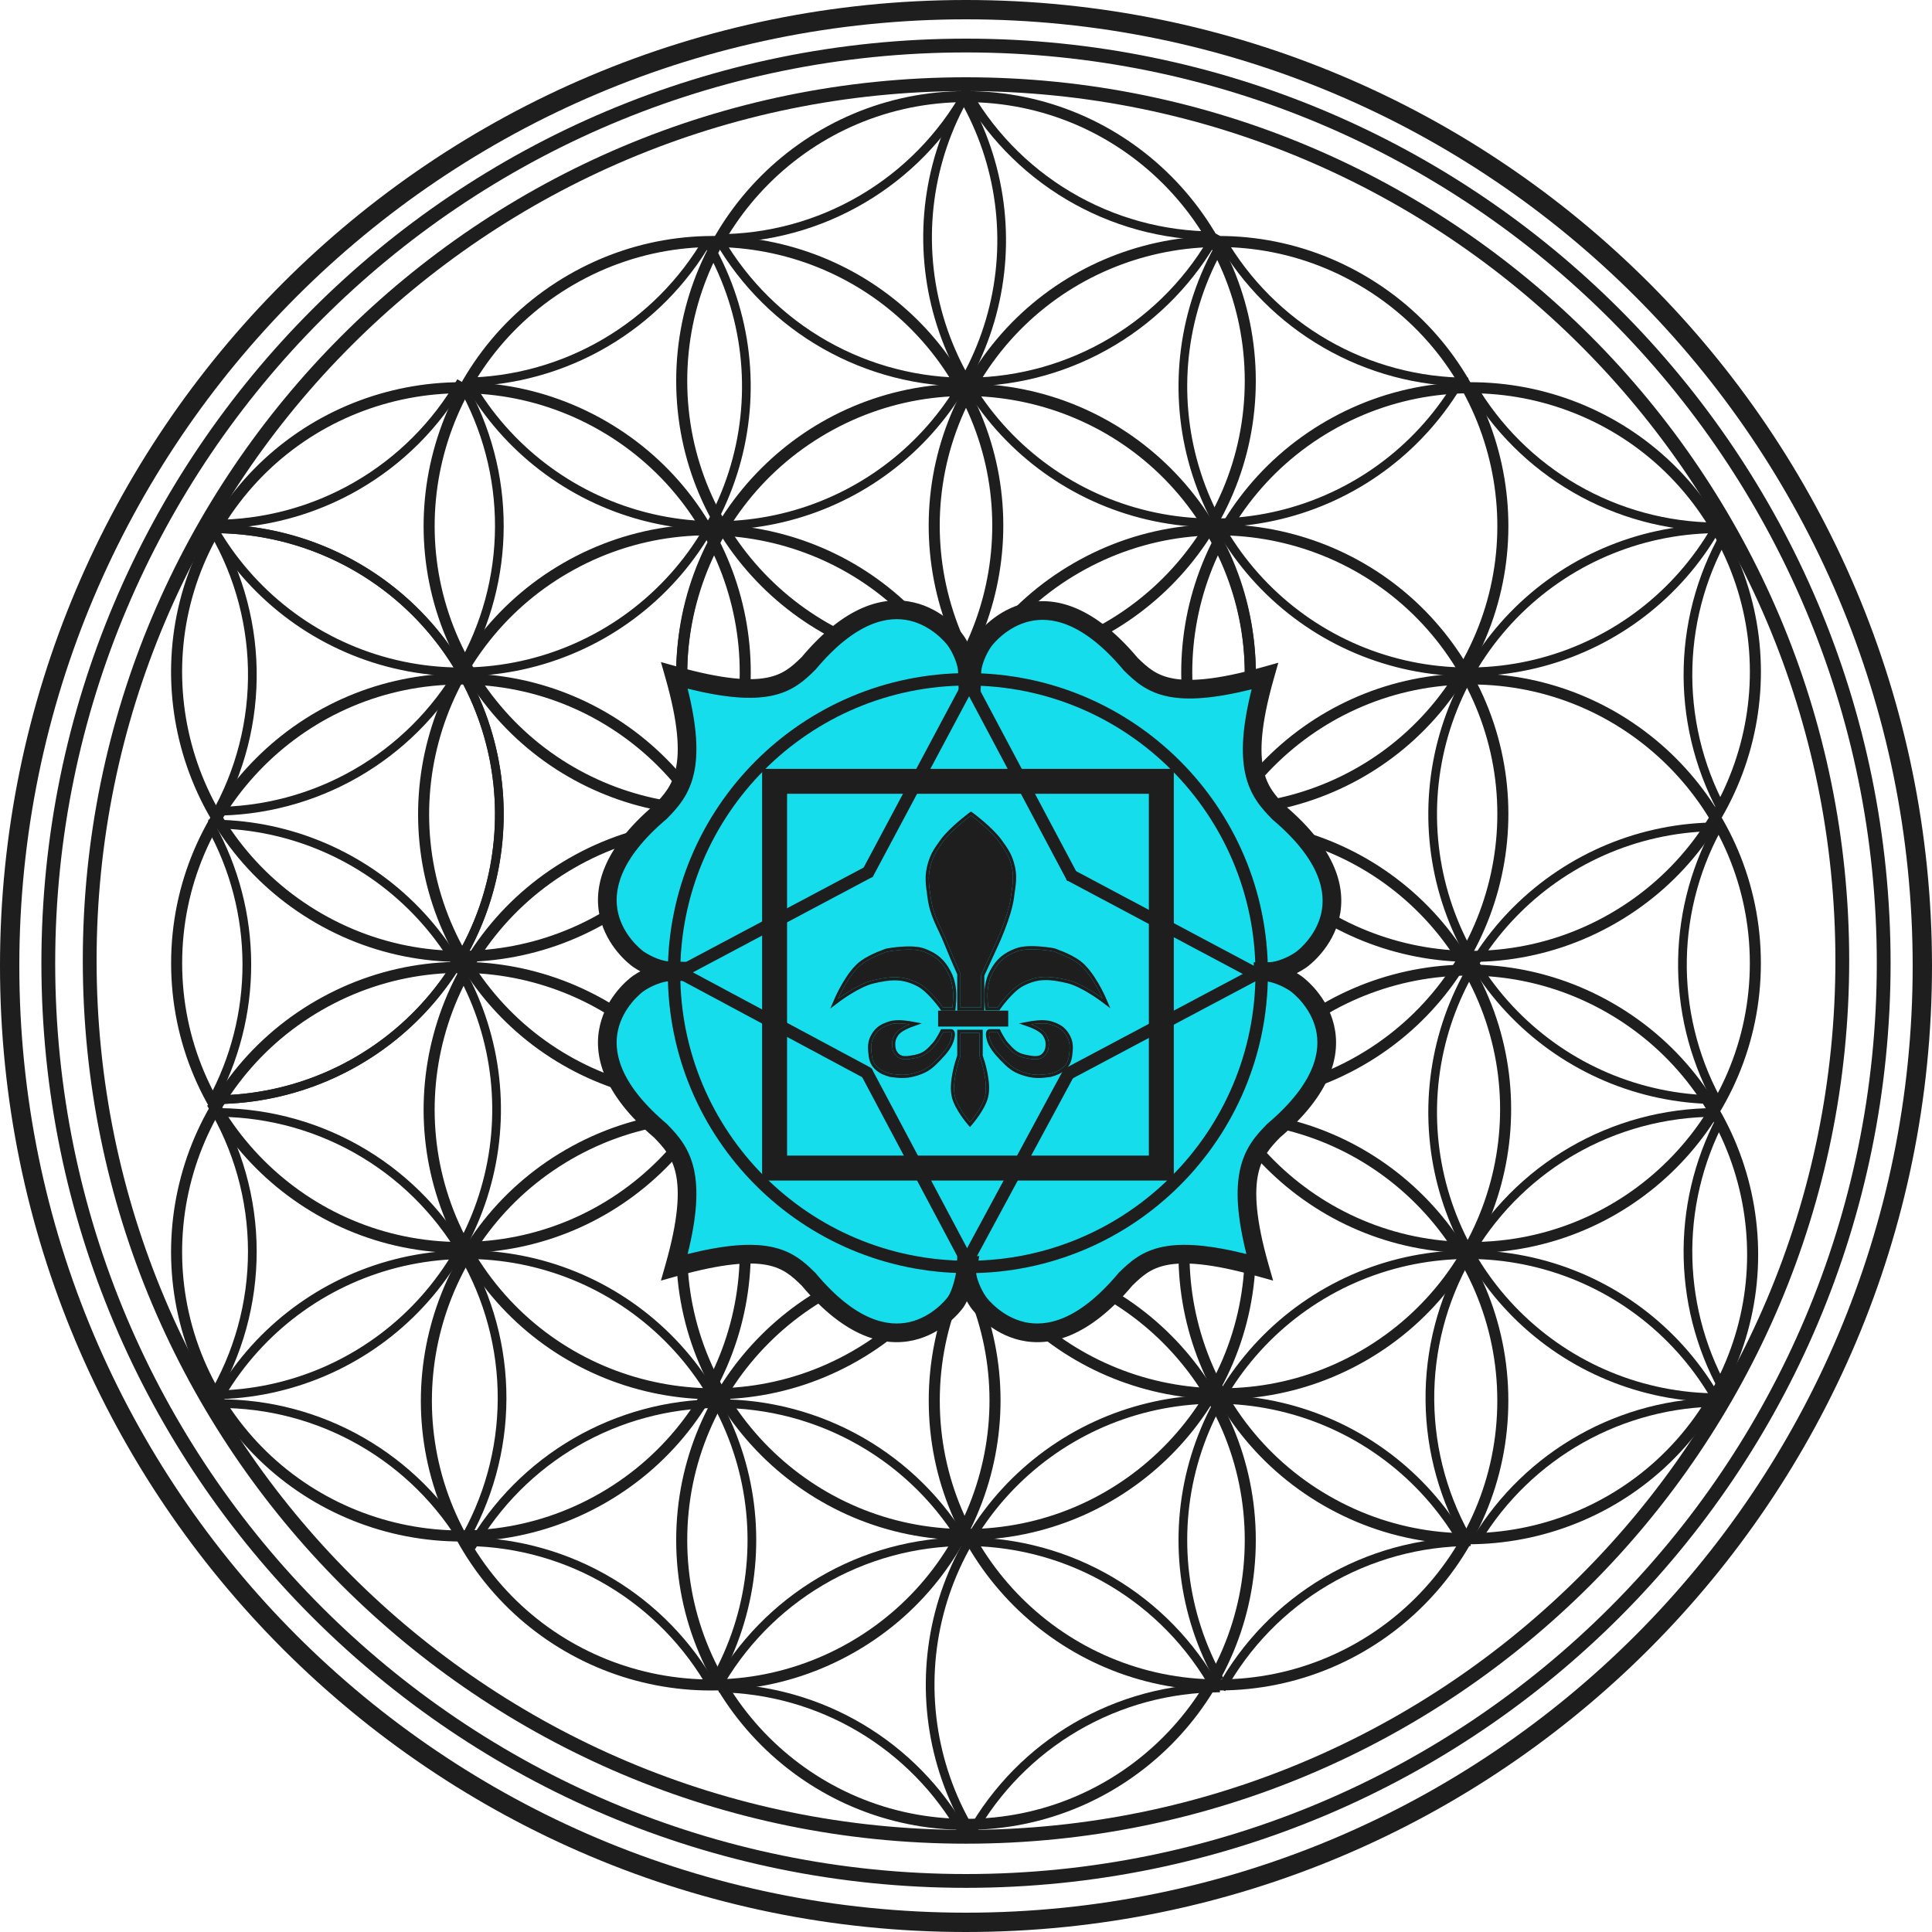 <svg width="700" height="700" viewBox="0 0 700 700" fill="none" xmlns="http://www.w3.org/2000/svg">
<path d="M443.765 89.126C430.272 112.527 426.628 140.33 433.635 166.418C440.641 192.506 457.724 214.742 481.125 228.234C504.526 241.727 532.329 245.371 558.417 238.364C584.505 231.358 606.741 214.275 620.233 190.874L622.962 192.447C609.052 216.572 586.129 234.183 559.234 241.406C532.34 248.629 503.677 244.873 479.552 230.963C455.427 217.053 437.816 194.13 430.593 167.235C423.37 140.341 427.126 111.678 441.036 87.553L443.765 89.126Z" fill="#1E1E1E"/>
<path d="M350.465 30.549C359.207 46.671 372.14 60.135 387.899 69.517C403.659 78.898 421.659 83.85 439.999 83.85V87C421.092 87 402.535 81.894 386.288 72.223C370.042 62.551 356.708 48.672 347.695 32.051L350.465 30.549Z" fill="#1E1E1E"/>
<path d="M441.999 613.15C423.943 613.15 406.211 617.95 390.621 627.059C375.031 636.167 362.142 649.256 353.275 664.984L350.531 663.438C359.672 647.222 372.96 633.728 389.032 624.338C405.105 614.948 423.385 610 441.999 610V613.15Z" fill="#1E1E1E"/>
<path d="M351.666 34.206C342.554 50.517 329.256 64.102 313.142 73.559C297.028 83.015 278.683 88 259.999 88V84.85C278.122 84.85 295.917 80.014 311.548 70.842C327.178 61.669 340.078 48.492 348.916 32.67L351.666 34.206Z" fill="#1E1E1E"/>
<path d="M260.457 610.01C278.825 610.265 296.805 615.334 312.601 624.712C328.396 634.09 341.456 647.448 350.475 663.451L347.73 664.998C338.983 649.475 326.315 636.517 310.993 627.421C295.671 618.325 278.23 613.408 260.413 613.16L260.457 610.01Z" fill="#1E1E1E"/>
<path d="M443.789 85.916C452.728 101.401 465.585 114.261 481.069 123.202C496.554 132.143 514.119 136.85 531.999 136.85V140C513.566 140 495.457 135.147 479.494 125.93C463.531 116.712 450.276 103.455 441.062 87.491L443.789 85.916Z" fill="#1E1E1E"/>
<path d="M633.999 349C633.999 293.219 588.78 248 532.999 248C477.218 248 431.999 293.219 431.999 349C431.999 404.781 477.218 450 532.999 450V454C475.009 454 427.999 406.99 427.999 349C427.999 291.01 475.009 244 532.999 244C590.989 244 637.999 291.01 637.999 349C637.999 406.99 590.989 454 532.999 454V450C588.78 450 633.999 404.781 633.999 349Z" fill="#1E1E1E"/>
<path d="M480.479 466.509C504.743 452.845 533.443 449.379 560.263 456.875C587.083 464.371 609.826 482.215 623.49 506.479L620.745 508.025C607.491 484.489 585.43 467.18 559.415 459.909C533.4 452.638 505.561 456 482.024 469.254C458.488 482.508 441.179 504.569 433.908 530.584C426.637 556.599 429.999 584.438 443.253 607.975L440.508 609.521C426.844 585.256 423.378 556.556 430.874 529.736C438.37 502.916 456.214 480.173 480.479 466.509Z" fill="#1E1E1E"/>
<path d="M532.853 560.15C514.676 560.177 496.837 565.066 481.188 574.312C465.54 583.559 452.651 596.824 443.858 612.732L441.102 611.209C450.166 594.809 463.454 581.133 479.587 571.601C495.72 562.069 514.109 557.027 532.848 557L532.853 560.15Z" fill="#1E1E1E"/>
<path d="M450.999 138C450.999 82.219 405.78 37 349.999 37C294.218 37 248.999 82.219 248.999 138C248.999 193.781 294.218 239 349.999 239V243C292.009 243 244.999 195.99 244.999 138C244.999 80.01 292.009 33 349.999 33C407.989 33 454.999 80.01 454.999 138C454.999 195.99 407.989 243 349.999 243V239C405.78 239 450.999 193.781 450.999 138Z" fill="#1E1E1E"/>
<path d="M442.059 85.498C433.111 101.81 419.989 115.452 404.037 125.027C388.085 134.603 369.875 139.767 351.271 139.992C332.667 140.217 314.337 135.496 298.157 126.31C281.978 117.124 268.53 103.803 259.189 87.712L261.913 86.131C270.973 101.739 284.019 114.66 299.713 123.57C315.407 132.481 333.187 137.061 351.232 136.843C369.278 136.624 386.942 131.614 402.416 122.326C417.89 113.038 430.617 99.805 439.297 83.982L442.059 85.498Z" fill="#1E1E1E"/>
<path d="M450.999 349C450.999 293.219 405.78 248 349.999 248C294.218 248 248.999 293.219 248.999 349C248.999 404.781 294.218 450 349.999 450V454C292.009 454 244.999 406.99 244.999 349C244.999 291.01 292.009 244 349.999 244C407.989 244 454.999 291.01 454.999 349C454.999 406.99 407.989 454 349.999 454V450C405.78 450 450.999 404.781 450.999 349Z" fill="#1E1E1E"/>
<path d="M450.999 558C450.999 502.219 405.78 457 349.999 457C294.218 457 248.999 502.219 248.999 558C248.999 613.781 294.218 659 349.999 659V663C292.009 663 244.999 615.99 244.999 558C244.999 500.01 292.009 453 349.999 453C407.989 453 454.999 500.01 454.999 558C454.999 615.99 407.989 663 349.999 663V659C405.78 659 450.999 613.781 450.999 558Z" fill="#1E1E1E"/>
<path d="M450.999 453C450.999 397.219 405.78 352 349.999 352C294.218 352 248.999 397.219 248.999 453C248.999 508.781 294.218 554 349.999 554V558C292.009 558 244.999 510.99 244.999 453C244.999 395.01 292.009 348 349.999 348C407.989 348 454.999 395.01 454.999 453C454.999 510.99 407.989 558 349.999 558V554C405.78 554 450.999 508.781 450.999 453Z" fill="#1E1E1E"/>
<path d="M450.999 349C450.999 293.219 405.78 248 349.999 248C294.218 248 248.999 293.219 248.999 349C248.999 404.781 294.218 450 349.999 450V454C292.009 454 244.999 406.99 244.999 349C244.999 291.01 292.009 244 349.999 244C407.989 244 454.999 291.01 454.999 349C454.999 406.99 407.989 454 349.999 454V450C405.78 450 450.999 404.781 450.999 349Z" fill="#1E1E1E"/>
<path d="M450.999 244C450.999 188.219 405.78 143 349.999 143C294.218 143 248.999 188.219 248.999 244C248.999 299.781 294.218 345 349.999 345V349C292.009 349 244.999 301.99 244.999 244C244.999 186.01 292.009 139 349.999 139C407.989 139 454.999 186.01 454.999 244C454.999 301.99 407.989 349 349.999 349V345C405.78 345 450.999 299.781 450.999 244Z" fill="#1E1E1E"/>
<path d="M350.05 557C368.808 557.009 387.221 562.043 403.374 571.578C419.527 581.113 432.832 594.802 441.903 611.22L439.146 612.743C430.347 596.818 417.441 583.54 401.772 574.291C386.593 565.331 369.357 560.468 351.753 560.165L350.048 560.15C331.853 560.142 313.988 565.007 298.311 574.24C282.633 583.474 269.714 596.74 260.899 612.657L258.144 611.131C267.231 594.721 280.549 581.046 296.712 571.526C312.875 562.007 331.292 556.991 350.05 557Z" fill="#1E1E1E"/>
<path d="M257.129 86.133C264.313 98.153 269.02 111.489 270.973 125.355C272.926 139.222 272.085 153.34 268.501 166.877C264.916 180.414 258.66 193.097 250.101 204.18C241.541 215.263 230.851 224.522 218.66 231.412C206.469 238.302 193.022 242.683 179.112 244.299C165.202 245.914 151.11 244.732 137.664 240.819C124.218 236.907 111.691 230.345 100.819 221.519C89.948 212.692 80.951 201.78 74.359 189.425L77.139 187.942C83.533 199.927 92.259 210.511 102.805 219.072C113.35 227.634 125.502 233.999 138.544 237.794C151.586 241.589 165.256 242.737 178.749 241.17C192.242 239.603 205.285 235.353 217.11 228.67C228.936 221.987 239.305 213.005 247.607 202.255C255.91 191.504 261.979 179.201 265.456 166.07C268.933 152.94 269.748 139.246 267.854 125.795C265.959 112.344 261.393 99.409 254.425 87.749L257.129 86.133Z" fill="#1E1E1E"/>
<path d="M257.937 87.491C248.831 103.265 235.78 116.4 220.063 125.604C204.347 134.809 186.506 139.768 168.294 139.992L168.256 136.842C185.921 136.624 203.226 131.815 218.471 122.887C233.716 113.958 246.376 101.218 255.208 85.917L257.937 87.491Z" fill="#1E1E1E"/>
<path d="M267.999 349C267.999 293.219 222.78 248 166.999 248C111.218 248 65.999 293.219 65.999 349C65.999 404.781 111.218 450 166.999 450V454C109.009 454 61.999 406.99 61.999 349C61.999 291.01 109.009 244 166.999 244C224.989 244 271.999 291.01 271.999 349C271.999 406.99 224.989 454 166.999 454V450C222.78 450 267.999 404.781 267.999 349Z" fill="#1E1E1E"/>
<path d="M140.598 456.914C167.407 449.382 196.111 452.808 220.395 466.438C244.678 480.069 262.552 502.789 270.085 529.599C277.617 556.408 274.191 585.112 260.561 609.396L257.813 607.854C271.035 584.299 274.359 556.456 267.053 530.451C259.746 504.446 242.408 482.408 218.853 469.186C195.298 455.964 167.455 452.64 141.45 459.946C115.445 467.253 93.407 484.591 80.185 508.146L77.438 506.604C91.069 482.321 113.788 464.447 140.598 456.914Z" fill="#1E1E1E"/>
<path d="M169.863 557.017C188.198 557.342 206.128 562.464 221.868 571.872C237.609 581.28 250.611 594.646 259.581 610.641L256.834 612.182C248.133 596.667 235.521 583.702 220.253 574.576C204.985 565.45 187.592 560.482 169.807 560.166L169.863 557.017Z" fill="#1E1E1E"/>
<path d="M78.642 396.862C105.653 396.559 131.437 385.539 150.322 366.225C169.207 346.912 179.647 320.887 179.344 293.876C179.041 266.866 168.02 241.081 148.707 222.196C129.393 203.311 103.368 192.872 76.358 193.175L76.322 190.025C104.168 189.713 130.998 200.475 150.909 219.944C170.82 239.413 182.181 265.995 182.493 293.841C182.805 321.687 172.044 348.516 152.575 368.427C133.106 388.338 106.524 399.699 78.678 400.012L78.642 396.862Z" fill="#1E1E1E"/>
<path d="M75.916 396.856C89.47 397.067 102.93 394.57 115.506 389.512C128.082 384.454 139.522 376.935 149.155 367.399C158.788 357.862 166.421 346.498 171.606 333.974C176.79 321.449 179.422 308.015 179.348 294.46C179.274 280.905 176.494 267.501 171.173 255.034C165.851 242.567 158.094 231.287 148.357 221.856C138.62 212.426 127.098 205.034 114.467 200.114C101.836 195.194 88.35 192.845 74.799 193.205L74.716 190.055C88.685 189.685 102.589 192.107 115.611 197.179C128.632 202.251 140.511 209.872 150.549 219.594C160.587 229.316 168.584 240.944 174.07 253.797C179.556 266.649 182.422 280.468 182.498 294.442C182.575 308.416 179.861 322.266 174.517 335.178C169.172 348.09 161.303 359.805 151.372 369.637C141.441 379.469 129.647 387.219 116.681 392.434C103.716 397.649 89.84 400.223 75.868 400.006L75.916 396.856Z" fill="#1E1E1E"/>
<path d="M207.999 103.05C159.692 130.94 143.14 192.711 171.031 241.018C198.921 289.326 260.692 305.877 308.999 277.987C357.307 250.097 373.858 188.326 345.968 140.018L349.432 138.018C378.427 188.239 361.22 252.456 310.999 281.451C260.779 310.446 196.562 293.239 167.567 243.018C138.572 192.798 155.779 128.581 205.999 99.586C256.22 70.591 320.437 87.798 349.432 138.018L345.968 140.018C318.078 91.711 256.307 75.159 207.999 103.05Z" fill="#1E1E1E"/>
<path d="M356.17 149.904C347.781 138.961 341.628 126.473 338.065 113.153C334.502 99.832 333.598 85.94 335.403 72.27C337.208 58.6 341.689 45.419 348.588 33.481L351.315 35.057C344.623 46.637 340.277 59.422 338.525 72.682C336.774 85.942 337.652 99.417 341.109 112.338C344.565 125.259 350.532 137.373 358.67 147.987C366.807 158.602 376.957 167.51 388.537 174.202C400.118 180.894 412.903 185.24 426.162 186.992C439.422 188.743 452.898 187.865 465.818 184.408C478.739 180.952 490.853 174.985 501.467 166.847C512.082 158.71 520.99 148.56 527.682 136.98L530.409 138.556C523.51 150.494 514.327 160.957 503.384 169.347C492.441 177.736 479.953 183.889 466.633 187.452C453.313 191.015 439.421 191.919 425.75 190.114C412.08 188.309 398.9 183.828 386.961 176.929C375.023 170.029 364.56 160.847 356.17 149.904Z" fill="#1E1E1E"/>
<path d="M116.5 366.033C68.192 393.923 51.641 455.694 79.531 504.001C107.421 552.309 169.192 568.86 217.5 540.97C265.807 513.079 282.358 451.309 254.468 403.001L257.932 401.001C286.927 451.222 269.72 515.439 219.5 544.434C169.279 573.429 105.062 556.222 76.067 506.001C47.072 455.78 64.279 391.563 114.5 362.568C164.72 333.574 228.937 350.78 257.932 401.001L254.468 403.001C226.578 354.694 164.807 338.142 116.5 366.033Z" fill="#1E1E1E"/>
<path d="M299.499 261.532C251.192 289.423 234.64 351.193 262.531 399.501C290.421 447.809 352.192 464.36 400.499 436.47C448.807 408.579 465.358 346.809 437.468 298.501L440.932 296.501C469.927 346.722 452.72 410.939 402.499 439.934C352.279 468.929 288.062 451.722 259.067 401.501C230.072 351.28 247.279 287.063 297.499 258.068C347.72 229.073 411.937 246.28 440.932 296.501L437.468 298.501C409.578 250.193 347.807 233.642 299.499 261.532Z" fill="#1E1E1E"/>
<path d="M482.498 156.033C434.191 183.923 417.64 245.694 445.53 294.001C473.42 342.309 535.191 358.86 583.498 330.97C631.806 303.079 648.357 241.309 620.467 193.001L623.931 191.001C652.926 241.222 635.719 305.439 585.498 334.434C535.278 363.429 471.061 346.222 442.066 296.001C413.071 245.78 430.278 181.563 480.498 152.568C530.719 123.574 594.936 140.78 623.931 191.001L620.467 193.001C592.577 144.694 530.806 128.142 482.498 156.033Z" fill="#1E1E1E"/>
<path d="M169.409 559.757C178.581 543.76 191.804 530.461 207.748 521.196C223.691 511.932 241.794 507.031 260.234 506.984C278.674 506.937 296.801 511.748 312.792 520.931C328.782 530.114 342.072 543.347 351.325 559.298L348.6 560.878C339.624 545.406 326.733 532.57 311.223 523.662C295.712 514.755 278.129 510.089 260.242 510.134C242.356 510.179 224.796 514.934 209.33 523.92C193.865 532.907 181.039 545.807 172.142 561.325L169.409 559.757Z" fill="#1E1E1E"/>
<path d="M542.5 507.484C542.5 451.703 497.281 406.484 441.5 406.484C385.719 406.484 340.5 451.703 340.5 507.484C340.5 563.264 385.719 608.484 441.5 608.484V612.484C383.51 612.484 336.5 565.474 336.5 507.484C336.5 449.494 383.51 402.484 441.5 402.484C499.49 402.484 546.5 449.494 546.5 507.484C546.5 565.474 499.49 612.484 441.5 612.484V608.484C497.281 608.484 542.5 563.264 542.5 507.484Z" fill="#1E1E1E"/>
<path d="M621.498 404.634C603.499 404.634 585.821 409.403 570.265 418.457L568.814 419.317C553.908 428.327 541.552 441.015 532.939 456.176C524.049 471.826 519.465 489.552 519.653 507.55C519.842 525.548 524.796 543.175 534.012 558.635L531.307 560.248C521.806 544.31 516.698 526.138 516.504 507.583C516.309 489.028 521.035 470.753 530.201 454.619C539.366 438.485 552.643 425.068 568.68 415.734C584.718 406.401 602.942 401.483 621.498 401.483V404.634Z" fill="#1E1E1E"/>
<path d="M623.601 509.632C606.107 509.614 588.903 514.103 573.648 522.665C558.392 531.227 545.599 543.574 536.501 558.516L533.811 556.878C543.189 541.474 556.378 528.745 572.106 519.918C587.833 511.091 605.569 506.464 623.604 506.482L623.601 509.632Z" fill="#1E1E1E"/>
<path d="M76.179 401.509C94.908 401.097 113.406 405.703 129.755 414.85C146.104 423.996 159.708 437.35 169.156 453.527C178.605 469.703 183.553 488.113 183.488 506.847C183.424 525.581 178.348 543.956 168.788 560.067L166.079 558.459C175.353 542.832 180.276 525.008 180.339 506.836C180.402 488.665 175.602 470.807 166.437 455.115C157.272 439.424 144.076 426.471 128.217 417.599C112.359 408.727 94.415 404.259 76.248 404.658L76.179 401.509Z" fill="#1E1E1E"/>
<path d="M168.416 138.994C159.2 154.953 145.944 168.205 129.984 177.419C114.023 186.633 95.919 191.483 77.49 191.483V188.333C95.366 188.333 112.928 183.629 128.41 174.691C143.891 165.754 156.748 152.899 165.688 137.419L168.416 138.994Z" fill="#1E1E1E"/>
<path d="M534.504 138.786C543.418 154.075 556.162 166.776 571.48 175.64C586.798 184.503 604.162 189.222 621.859 189.331L621.84 192.482C603.595 192.369 585.695 187.504 569.903 178.366C554.111 169.229 540.972 156.134 531.782 140.373L534.504 138.786Z" fill="#1E1E1E"/>
<path d="M517.499 402.984C517.499 375.571 528.218 349.263 547.336 329.665L548.253 328.738C567.944 309.046 594.651 297.984 622.499 297.984V301.134C595.487 301.134 569.581 311.865 550.48 330.965L549.591 331.866C531.047 350.876 520.649 376.394 520.649 402.984L520.657 404.249C520.987 430.804 531.678 456.2 550.48 475.002C569.581 494.103 595.487 504.833 622.499 504.833V507.984C594.651 507.984 567.944 496.921 548.253 477.23C528.869 457.846 517.846 431.665 517.507 404.288L517.499 402.984Z" fill="#1E1E1E"/>
<path d="M77.305 292.368C95.167 292.402 112.724 287.738 128.214 278.844C143.704 269.95 156.583 257.139 165.558 241.696C174.533 226.252 179.29 208.72 179.349 190.858C179.409 172.996 174.77 155.432 165.898 139.929L168.632 138.366C177.778 154.348 182.561 172.454 182.499 190.869C182.44 208.708 177.836 226.227 169.136 241.779L168.282 243.278C159.029 259.199 145.752 272.407 129.782 281.576C113.813 290.745 95.713 295.553 77.299 295.517L77.305 292.368Z" fill="#1E1E1E"/>
<path d="M311.999 177.95C288.259 191.657 260.116 195.527 233.585 188.77L232.323 188.44C205.424 181.232 182.49 163.634 168.566 139.518L171.295 137.942C184.801 161.336 207.047 178.406 233.138 185.397L234.363 185.717C260.098 192.272 287.396 188.517 310.424 175.222L311.516 174.582C334.348 161.02 350.996 139.062 357.878 113.378C364.87 87.286 361.21 59.486 347.703 36.093L350.432 34.518C364.356 58.635 368.129 87.295 360.921 114.194C353.714 141.092 336.116 164.026 311.999 177.95Z" fill="#1E1E1E"/>
<path d="M75.249 506.048C84.838 490.127 89.887 471.884 89.85 453.298C89.813 434.712 84.691 416.489 75.038 400.606L77.731 398.97C87.682 415.345 92.963 434.13 93.001 453.292C93.039 472.453 87.832 491.26 77.946 507.674L75.249 506.048Z" fill="#1E1E1E"/>
<path d="M299.499 157.032C251.191 184.922 234.64 246.693 262.53 295C290.421 343.308 352.191 359.859 400.499 331.969C448.807 304.079 465.358 242.308 437.468 194L440.932 192C469.927 242.221 452.72 306.438 402.499 335.433C352.278 364.428 288.061 347.221 259.066 297C230.071 246.78 247.278 182.563 297.499 153.568C347.72 124.573 411.937 141.78 440.932 192L437.468 194C409.577 145.693 347.807 129.141 299.499 157.032Z" fill="#1E1E1E"/>
<path d="M79.18 506.983C97.609 506.927 115.729 511.722 131.718 520.887C147.707 530.053 161.001 543.265 170.266 559.196L167.544 560.78C158.557 545.327 145.66 532.511 130.151 523.621C114.642 514.731 97.067 510.079 79.19 510.133L79.18 506.983Z" fill="#1E1E1E"/>
<path d="M207 420.014C158.693 447.905 142.141 509.675 170.032 557.983C197.922 606.291 259.693 622.842 308 594.952C356.308 567.061 372.859 505.29 344.969 456.983L348.433 454.983C377.428 505.204 360.221 569.421 310 598.416C259.779 627.411 195.562 610.204 166.567 559.983C137.572 509.762 154.779 445.545 205 416.55C255.221 387.555 319.438 404.762 348.433 454.983L344.969 456.983C317.078 408.675 255.308 392.124 207 420.014Z" fill="#1E1E1E"/>
<path d="M391.999 314.514C343.692 342.405 327.14 404.175 355.031 452.483C382.921 500.791 444.692 517.342 492.999 489.452C541.307 461.561 557.858 399.791 529.968 351.483L533.432 349.483C562.427 399.704 545.22 463.921 494.999 492.916C444.778 521.911 380.561 504.704 351.566 454.483C322.571 404.262 339.778 340.045 389.999 311.05C440.22 282.055 504.437 299.262 533.432 349.483L529.968 351.483C502.077 303.175 440.307 286.624 391.999 314.514Z" fill="#1E1E1E"/>
<path d="M390.999 207.514C342.692 235.405 326.141 297.175 354.031 345.483C381.921 393.791 443.692 410.342 491.999 382.452C540.307 354.561 556.858 292.791 528.968 244.483L532.432 242.483C561.427 292.704 544.22 356.921 493.999 385.916C443.779 414.911 379.562 397.704 350.567 347.483C321.572 297.262 338.779 233.045 388.999 204.05C439.22 175.055 503.437 192.262 532.432 242.483L528.968 244.483C501.078 196.175 439.307 179.624 390.999 207.514Z" fill="#1E1E1E"/>
<path d="M207.999 314.514C159.692 342.405 143.141 404.175 171.031 452.483C198.921 500.791 260.692 517.342 308.999 489.452C357.307 461.561 373.858 399.791 345.968 351.483L349.432 349.483C378.427 399.704 361.22 463.921 310.999 492.916C260.779 521.911 196.562 504.704 167.567 454.483C138.572 404.262 155.779 340.045 205.999 311.05C256.22 282.055 320.437 299.262 349.432 349.483L345.968 351.483C318.078 303.175 256.307 286.624 207.999 314.514Z" fill="#1E1E1E"/>
<path d="M205.999 207.514C157.692 235.405 141.141 297.175 169.031 345.483C196.921 393.791 258.692 410.342 306.999 382.452C355.307 354.561 371.858 292.791 343.968 244.483L347.432 242.483C376.427 292.704 359.22 356.921 308.999 385.916C258.779 414.911 194.562 397.704 165.567 347.483C136.572 297.262 153.779 233.045 203.999 204.05C254.22 175.055 318.437 192.262 347.432 242.483L343.968 244.483C316.078 196.175 254.307 179.624 205.999 207.514Z" fill="#1E1E1E"/>
<path d="M491.999 103.049C443.691 75.158 381.921 91.71 354.03 140.017C326.14 188.325 342.691 250.095 390.999 277.986C439.307 305.876 501.077 289.325 528.968 241.017L532.432 243.017C503.437 293.238 439.22 310.445 388.999 281.45C338.778 252.455 321.571 188.238 350.566 138.017C379.561 87.796 443.778 70.59 493.999 99.585C544.22 128.58 561.427 192.797 532.432 243.017L528.968 241.017C556.858 192.71 540.307 130.939 491.999 103.049Z" fill="#1E1E1E"/>
<path d="M517.504 293.983C517.778 266.136 529.104 239.539 548.988 220.042C568.872 200.547 595.687 189.748 623.533 190.023L623.503 193.173C596.492 192.906 570.481 203.381 551.193 222.292C531.905 241.203 520.92 267.002 520.654 294.013C520.388 321.024 530.862 347.035 549.773 366.323C568.685 385.611 594.484 396.596 621.494 396.862L621.464 400.012C593.618 399.738 567.02 388.412 547.524 368.528C528.028 348.644 517.229 321.829 517.504 293.983Z" fill="#1E1E1E"/>
<path d="M217.5 156.031C169.192 128.14 107.422 144.692 79.531 192.999C51.641 241.307 68.192 303.078 116.5 330.968C164.807 358.858 226.578 342.307 254.468 293.999L257.933 295.999C228.938 346.22 164.721 363.427 114.5 334.432C64.279 305.437 47.072 241.22 76.067 190.999C105.062 140.779 169.279 123.572 219.5 152.567C269.721 181.562 286.928 245.779 257.933 295.999L254.468 293.999C282.359 245.692 265.807 183.921 217.5 156.031Z" fill="#1E1E1E"/>
<path d="M400.499 261.531C352.192 233.64 290.421 250.192 262.531 298.499C234.64 346.807 251.192 408.578 299.499 436.468C347.807 464.358 409.577 447.807 437.468 399.499L440.932 401.499C411.937 451.72 347.72 468.927 297.499 439.932C247.279 410.937 230.072 346.72 259.067 296.499C288.062 246.279 352.279 229.072 402.499 258.067C452.72 287.062 469.927 351.279 440.932 401.499L437.468 399.499C465.358 351.192 448.807 289.421 400.499 261.531Z" fill="#1E1E1E"/>
<path d="M582.499 367.031C534.191 339.14 472.421 355.692 444.53 403.999C416.64 452.307 433.191 514.078 481.499 541.968C529.807 569.858 591.577 553.307 619.468 504.999L622.932 506.999C593.937 557.22 529.72 574.427 479.499 545.432C429.278 516.437 412.071 452.22 441.066 401.999C470.061 351.779 534.278 334.572 584.499 363.567C634.72 392.562 651.927 456.779 622.932 506.999L619.468 504.999C647.358 456.692 630.807 394.921 582.499 367.031Z" fill="#1E1E1E"/>
<path d="M624.855 406.092C616.77 421.465 612.751 438.651 613.18 456.016C613.609 473.38 618.471 490.347 627.306 505.302L624.594 506.904C615.486 491.486 610.473 473.995 610.031 456.093C609.588 438.191 613.732 420.474 622.067 404.625L624.855 406.092Z" fill="#1E1E1E"/>
<path d="M624.908 298.377C616.203 313.378 611.472 330.353 611.164 347.695C610.857 365.036 614.983 382.168 623.151 397.468L620.372 398.951C611.952 383.178 607.698 365.516 608.015 347.639C608.332 329.762 613.209 312.261 622.183 296.796L624.908 298.377Z" fill="#1E1E1E"/>
<path d="M77.826 298.558C86.428 314.063 90.964 331.494 91.01 349.226C91.057 366.958 86.611 384.412 78.089 399.962L75.327 398.449C83.594 383.366 87.905 366.434 87.861 349.234C87.816 332.035 83.416 315.126 75.072 300.086L77.826 298.558Z" fill="#1E1E1E"/>
<path d="M625.273 189.961L627.965 191.598C618.773 206.72 613.68 223.976 613.187 241.666C612.695 259.356 616.821 276.869 625.157 292.479L622.379 293.963C613.785 277.87 609.531 259.815 610.039 241.578C610.547 223.341 615.797 205.551 625.273 189.961Z" fill="#1E1E1E"/>
<path d="M76.948 188.687C87.065 204.808 92.611 223.375 92.99 242.403C93.37 261.432 88.57 280.206 79.105 296.718L76.372 295.151C85.553 279.135 90.209 260.924 89.84 242.467C89.472 224.009 84.094 205.999 74.281 190.361L76.948 188.687Z" fill="#1E1E1E"/>
<path d="M75.445 296.988C103.292 296.708 130.109 307.501 149.997 326.993C169.885 346.486 181.215 373.081 181.495 400.927C181.775 428.773 170.982 455.59 151.489 475.479C131.997 495.367 105.402 506.697 77.556 506.977L77.525 503.827C104.535 503.556 130.332 492.565 149.24 473.273C168.147 453.982 178.617 427.969 178.345 400.959C178.074 373.948 167.083 348.15 147.791 329.243C128.5 310.335 102.488 299.866 75.477 300.137L75.445 296.988Z" fill="#1E1E1E"/>
<path d="M338.795 584.07C342.257 570.723 348.314 558.188 356.62 547.182C364.926 536.176 375.319 526.913 387.205 519.923C399.09 512.933 412.236 508.353 425.892 506.443C439.548 504.534 453.447 505.333 466.794 508.795C480.141 512.257 492.675 518.314 503.682 526.62C514.688 534.926 523.951 545.319 530.941 557.205L528.225 558.801C521.445 547.272 512.46 537.191 501.785 529.134C491.108 521.078 478.95 515.202 466.003 511.844C453.056 508.486 439.575 507.711 426.328 509.563C413.082 511.415 400.33 515.858 388.801 522.639C377.272 529.419 367.191 538.403 359.134 549.079C351.077 559.755 345.202 571.914 341.844 584.861C338.486 597.807 337.71 611.289 339.562 624.535C341.415 637.781 345.858 650.534 352.638 662.063L349.923 663.659C342.933 651.773 338.352 638.627 336.443 624.971C334.534 611.315 335.333 597.417 338.795 584.07Z" fill="#1E1E1E"/>
<path d="M692.999 350C692.999 160.566 539.433 7 349.999 7C160.565 7 6.999 160.566 6.999 350C6.999 539.434 160.565 693 349.999 693V700C156.699 700 -0.001 543.3 -0.001 350C-0.001 156.7 156.699 0 349.999 0C543.299 0 699.999 156.7 699.999 350C699.999 543.3 543.299 700 349.999 700V693C539.433 693 692.999 539.434 692.999 350Z" fill="#1E1E1E"/>
<path d="M679.999 349C679.999 166.746 532.253 19 349.999 19C167.745 19 19.999 166.746 19.999 349C19.999 531.254 167.745 679 349.999 679V684C164.983 684 14.999 534.015 14.999 349C14.999 163.985 164.983 14 349.999 14C535.014 14 684.999 163.985 684.999 349C684.999 534.015 535.014 684 349.999 684V679C532.253 679 679.999 531.254 679.999 349Z" fill="#1E1E1E"/>
<path d="M664.999 348C664.999 174.03 523.969 33 349.999 33C176.029 33 34.999 174.03 34.999 348C34.999 521.97 176.029 663 349.999 663V668C173.268 668 29.999 524.731 29.999 348C29.999 171.269 173.268 28 349.999 28C526.73 28 669.999 171.269 669.999 348C669.999 524.731 526.73 668 349.999 668V663C523.969 663 664.999 521.97 664.999 348Z" fill="#1E1E1E"/>
<path d="M463.34 294.432C455.987 286.886 448.695 278.584 458.263 245.002C424.631 254.395 417.191 248.008 409.683 240.616C379.181 204.231 358.291 229.631 356.39 232.309C354.267 235.302 352.221 240.078 352.123 243.456L352.008 247.397L350.624 247.152L350.51 243.211C350.412 239.833 348.365 235.057 346.242 232.065C344.342 229.386 323.452 203.986 292.95 240.372C285.442 247.763 278.003 254.15 244.371 244.757C253.939 278.34 246.646 286.641 239.293 294.187C203.067 324.878 228.575 345.636 231.263 347.522C234.267 349.63 239.053 351.652 242.432 351.732L246.374 351.826V352.039L242.432 352.133C239.053 352.213 234.267 354.235 231.263 356.343C228.575 358.229 203.067 378.987 239.293 409.678C246.646 417.224 253.939 425.526 244.371 459.108C278.003 449.715 285.442 456.102 292.95 463.493C323.452 499.878 344.342 474.479 346.242 471.8C348.365 468.808 350.016 461.86 350.114 458.482H350.677L350.229 460.654C350.327 464.032 352.374 468.808 354.497 471.8C356.398 474.479 377.288 499.879 407.79 463.493C415.298 456.102 422.737 449.715 456.369 459.108C446.801 425.526 454.093 417.224 461.446 409.678C497.672 378.987 472.165 358.229 469.476 356.343C466.473 354.235 461.686 352.213 458.308 352.133L454.366 352.039L456.226 351.977H460.202C463.58 351.897 468.367 349.875 471.37 347.767C474.059 345.881 499.566 325.123 463.34 294.432Z" fill="#16DDEB"/>
<path d="M290.473 238.064C306.197 219.37 320.201 215.769 331.079 218.276C341.534 220.685 347.851 228.492 348.997 230.109C349.847 231.307 350.661 232.716 351.374 234.198C352.058 232.806 352.829 231.486 353.632 230.354C354.779 228.738 361.096 220.929 371.551 218.52C382.43 216.014 396.432 219.616 412.155 238.308C415.762 241.854 418.894 244.646 424.814 245.785C431.039 246.982 440.695 246.399 457.352 241.746L463.165 240.122L461.512 245.928C456.788 262.508 456.383 272.349 457.759 278.772C459.083 284.948 462.114 288.326 465.66 291.97C484.271 307.79 487.799 321.812 485.237 332.677C482.773 343.12 474.932 349.395 473.31 350.533C472.284 351.253 471.104 351.946 469.858 352.572C470.405 352.898 470.929 353.234 471.417 353.576C473.039 354.715 480.879 360.991 483.342 371.433C485.905 382.298 482.376 396.318 463.765 412.138C460.219 415.782 457.188 419.161 455.865 425.337C454.489 431.761 454.894 441.602 459.618 458.182L461.271 463.986L455.458 462.364C438.8 457.711 429.144 457.128 422.919 458.325C417 459.463 413.869 462.255 410.262 465.801C394.538 484.494 380.536 488.095 369.658 485.589C359.203 483.18 352.887 475.372 351.74 473.756C351.244 473.057 350.761 472.286 350.302 471.472C349.906 472.308 349.472 473.086 348.997 473.756C347.851 475.372 341.534 483.18 331.079 485.589C320.201 488.095 306.198 484.494 290.473 465.799C286.867 462.254 283.736 459.463 277.817 458.325C271.592 457.128 261.937 457.711 245.28 462.364L239.465 463.986L241.12 458.182C245.844 441.602 246.248 431.761 244.871 425.337C243.548 419.161 240.518 415.782 236.971 412.138C218.361 396.318 214.831 382.298 217.394 371.433C219.857 360.99 227.699 354.715 229.321 353.576C230.135 353.005 231.047 352.45 232.012 351.932C231.047 351.413 230.135 350.861 229.321 350.289C227.699 349.151 219.858 342.875 217.394 332.432C214.832 321.567 218.36 307.545 236.971 291.724C240.517 288.081 243.548 284.703 244.871 278.527C246.248 272.104 245.844 262.263 241.12 245.682L239.465 239.878L245.28 241.502C261.937 246.154 271.592 246.736 277.817 245.539C283.736 244.401 286.867 241.609 290.473 238.064ZM329.561 224.862C321.92 223.102 310.269 224.97 295.538 242.543L295.435 242.667L295.319 242.78C291.462 246.578 287.123 250.634 279.094 252.178C272.22 253.5 262.924 252.933 249.141 249.512C252.6 263.366 252.998 272.863 251.481 279.944C249.724 288.143 245.476 292.684 241.713 296.546L241.601 296.662L241.477 296.766C223.982 311.588 222.173 323.249 223.973 330.881C225.879 338.961 232.136 344.007 233.203 344.756C234.459 345.637 236.162 346.547 237.935 347.24C239.743 347.946 241.371 348.326 242.51 348.353L249.752 348.526V355.339L242.51 355.512C241.371 355.539 239.743 355.92 237.935 356.626C236.163 357.318 234.459 358.228 233.203 359.109C232.137 359.858 225.879 364.904 223.973 372.984C222.201 380.496 223.925 391.913 240.668 406.406L241.477 407.099L241.601 407.203L241.713 407.319C245.476 411.182 249.724 415.723 251.481 423.922C252.998 431.002 252.6 440.498 249.141 454.351C262.924 450.93 272.22 450.365 279.094 451.687C287.123 453.231 291.462 457.287 295.319 461.084L295.435 461.198L295.538 461.322C310.269 478.894 321.92 480.763 329.561 479.002C337.651 477.138 342.73 470.908 343.485 469.845C344.19 468.851 345.01 466.842 345.676 464.397C346.326 462.012 346.696 459.712 346.734 458.383L346.83 455.102H354.824L353.628 460.898C353.719 462.01 354.098 463.495 354.745 465.126C355.446 466.895 356.365 468.593 357.253 469.845C358.007 470.908 363.086 477.138 371.175 479.002C378.816 480.763 390.467 478.894 405.198 461.322L405.303 461.199L405.417 461.085C409.275 457.288 413.614 453.231 421.643 451.687C428.518 450.365 437.813 450.932 451.595 454.353C448.136 440.499 447.739 431.003 449.256 423.922C451.013 415.723 455.261 411.182 459.025 407.319L459.137 407.203L459.26 407.099C476.756 392.277 478.564 380.616 476.764 372.984C474.858 364.904 468.601 359.858 467.534 359.109C466.278 358.228 464.575 357.318 462.802 356.626C460.994 355.92 459.366 355.539 458.226 355.512L454.284 355.418L454.252 348.661L456.113 348.599L456.169 348.597H460.139C461.278 348.566 462.897 348.186 464.696 347.484C466.468 346.792 468.172 345.882 469.427 345.001C470.494 344.252 476.752 339.205 478.658 331.125C480.458 323.493 478.65 311.832 461.154 297.011L461.031 296.906L460.918 296.791C457.154 292.928 452.907 288.387 451.15 280.188C449.633 273.107 450.03 263.61 453.49 249.756C439.707 253.177 430.412 253.744 423.537 252.422C415.508 250.878 411.168 246.822 407.31 243.024L407.196 242.911L407.091 242.788C392.36 225.215 380.709 223.347 373.068 225.108C364.979 226.972 359.9 233.202 359.146 234.265C358.258 235.516 357.339 237.215 356.638 238.984C355.922 240.788 355.533 242.414 355.5 243.554L355.273 251.408L347.325 250L347.13 243.308C347.097 242.169 346.708 240.544 345.993 238.739C345.291 236.971 344.372 235.271 343.485 234.02C342.73 232.956 337.651 226.726 329.561 224.862Z" fill="#1E1E1E"/>
<path d="M339.896 366.17H365.298V371.943H339.896V366.17Z" fill="#1E1E1E"/>
<path d="M454.882 352.586C454.882 295.035 408.227 248.381 350.676 248.381C293.125 248.381 246.471 295.035 246.471 352.586C246.471 410.137 293.125 456.792 350.676 456.792V461.298C290.637 461.298 241.965 412.626 241.965 352.586C241.965 292.547 290.637 243.875 350.676 243.875C410.716 243.875 459.388 292.547 459.388 352.586C459.388 412.626 410.716 461.298 350.676 461.298V456.792C408.227 456.792 454.882 410.137 454.882 352.586Z" fill="#1E1E1E"/>
<path d="M386.691 319.214L390.671 317.1L352.368 245.001L348.389 247.115L386.691 319.214Z" fill="#1E1E1E"/>
<path d="M316.119 317.895L312.143 315.775L350.313 244.206L354.289 246.327L316.119 317.895Z" fill="#1E1E1E"/>
<path d="M316.179 317.7L314.065 313.721L241.966 352.023L244.08 356.003L316.179 317.7Z" fill="#1E1E1E"/>
<path d="M315.13 386.65C316.226 387.238 316.638 388.604 316.05 389.7C315.463 390.797 314.098 391.209 313.001 390.622L243.085 353.146L245.215 349.175L315.13 386.65Z" fill="#1E1E1E"/>
<path d="M315.789 387.085L311.81 389.199L350.112 461.298L354.092 459.184L315.789 387.085Z" fill="#1E1E1E"/>
<path d="M385.576 387.059L389.541 389.199L351.239 460.171L347.273 458.031L385.576 387.059Z" fill="#1E1E1E"/>
<path d="M385.175 387.473L387.289 391.452L459.388 353.15L457.273 349.17L385.175 387.473Z" fill="#1E1E1E"/>
<path d="M386.299 318.825L388.416 314.847L458.262 352.023L456.145 356.001L386.299 318.825Z" fill="#1E1E1E"/>
<path d="M425.296 278.566V427.733H276.129V278.566H425.296ZM285.169 418.693H416.255V287.607H285.169V418.693Z" fill="#1E1E1E"/>
<path d="M303.628 361.864C303.628 361.864 307.602 352.734 312.471 349.142C315.927 346.593 321.423 344.809 321.423 344.809C321.423 344.809 330.283 343.108 334.701 344.809C338.877 346.417 341.244 348.371 343.361 352.314C344.372 354.199 344.696 355.408 345.092 357.51C345.634 360.39 345.093 365.015 345.093 365.015L341.629 365.015C341.629 365.015 337.199 358.587 332.969 356.355C327.173 353.297 322.605 353.694 316.227 355.2C310.81 356.48 303.628 361.864 303.628 361.864Z" fill="#1E1E1E"/>
<path d="M302.571 361.403L303.629 361.864C302.571 361.403 302.571 361.403 302.571 361.403L302.572 361.402L302.572 361.399C302.573 361.398 302.573 361.396 302.574 361.394C302.576 361.389 302.58 361.381 302.584 361.371C302.593 361.352 302.605 361.325 302.621 361.289C302.653 361.218 302.7 361.113 302.761 360.981C302.883 360.716 303.061 360.337 303.29 359.871C303.748 358.941 304.411 357.661 305.23 356.265C306.843 353.514 309.152 350.157 311.787 348.213C313.625 346.857 315.962 345.732 317.795 344.956C318.719 344.564 319.533 344.255 320.117 344.043C320.409 343.937 320.645 343.854 320.808 343.798C320.889 343.77 320.954 343.749 320.998 343.735C321.019 343.727 321.036 343.722 321.048 343.718C321.054 343.716 321.058 343.714 321.062 343.713L321.067 343.711L321.424 344.809C321.414 344.812 316.263 346.485 312.803 348.905L312.473 349.141C307.603 352.733 303.629 361.864 303.629 361.864C303.629 361.864 310.812 356.481 316.229 355.201L317.405 354.931C323.183 353.657 327.537 353.488 332.971 356.355L333.367 356.576C337.473 358.982 341.63 365.015 341.63 365.015L345.094 365.015C345.098 364.987 345.634 360.382 345.094 357.51C344.747 355.671 344.455 354.515 343.71 352.992L343.362 352.314C341.377 348.618 339.174 346.669 335.465 345.115L334.703 344.809C330.284 343.107 321.424 344.809 321.424 344.809L321.067 343.711L321.136 343.689L321.207 343.675L321.209 343.674C321.211 343.674 321.213 343.674 321.216 343.674C321.221 343.673 321.228 343.671 321.237 343.669C321.255 343.666 321.283 343.661 321.318 343.655C321.388 343.642 321.489 343.623 321.618 343.601C321.877 343.557 322.25 343.496 322.709 343.428C323.628 343.292 324.901 343.129 326.318 343.02C329.086 342.807 332.642 342.779 335.118 343.732C337.284 344.566 339.047 345.515 340.556 346.81C342.068 348.107 343.272 349.705 344.379 351.768C345.466 353.793 345.819 355.127 346.228 357.296C346.525 358.874 346.518 360.862 346.45 362.394C346.415 363.173 346.364 363.858 346.32 364.349C346.298 364.595 346.279 364.793 346.265 364.93C346.257 364.999 346.252 365.053 346.248 365.09L346.241 365.144C346.241 365.145 346.241 365.147 346.241 365.148L346.24 365.149L346.122 366.17L341.024 366.17L340.679 365.67C340.679 365.67 340.679 365.668 340.678 365.667C340.676 365.665 340.673 365.662 340.669 365.657C340.662 365.646 340.65 365.628 340.635 365.606C340.604 365.562 340.556 365.495 340.494 365.408C340.37 365.235 340.185 364.982 339.95 364.671C339.48 364.049 338.811 363.197 338.014 362.279C336.393 360.409 334.345 358.386 332.432 357.376C329.677 355.923 327.254 355.308 324.776 355.22C322.272 355.13 319.658 355.577 316.494 356.324C313.973 356.92 310.954 358.503 308.498 359.998C307.285 360.736 306.238 361.437 305.494 361.952C305.122 362.209 304.826 362.42 304.625 362.565C304.525 362.638 304.448 362.695 304.397 362.732C304.371 362.751 304.352 362.765 304.339 362.775C304.333 362.779 304.328 362.783 304.326 362.785C304.324 362.786 304.323 362.787 304.323 362.787L300.828 365.406L302.571 361.403Z" fill="#1E1E1E"/>
<path d="M329.575 371.146C329.575 371.146 325.672 372.543 324.379 374.61C323.509 376.002 323.154 377.012 323.225 378.651C323.287 380.076 323.506 380.988 324.379 382.115C326.195 384.46 328.978 383.859 331.884 383.27C335.071 382.625 336.654 381.084 338.812 378.651C340.224 377.06 341.699 374.033 341.699 374.033L344.585 374.033C344.585 374.033 345.162 374.033 344.585 376.342C344.008 378.651 342.225 380.931 339.967 383.27C337.491 385.834 335.852 387.364 332.462 388.466C328.817 389.65 326.688 389.62 322.648 389.043C320.713 388.475 319.473 388.009 318.029 386.734C316.209 385.126 315.922 383.38 315.72 380.961C315.528 378.67 315.687 377.156 316.874 375.188C318.296 372.831 320.021 371.967 322.648 371.146C325.23 370.34 329.575 371.146 329.575 371.146Z" fill="#1E1E1E"/>
<path d="M345.92 374.042C346.065 374.621 346.001 375.433 345.703 376.622C345.046 379.254 343.061 381.725 340.795 384.072C338.284 386.673 336.484 388.373 332.817 389.564C330.922 390.179 329.375 390.494 327.754 390.569C326.149 390.642 324.519 390.477 322.483 390.186L322.4 390.174L322.32 390.15C320.33 389.566 318.896 389.042 317.262 387.599C315.082 385.673 314.773 383.518 314.567 381.057C314.468 379.871 314.451 378.804 314.642 377.748C314.835 376.678 315.23 375.676 315.884 374.591C316.677 373.277 317.581 372.34 318.675 371.625C319.748 370.923 320.958 370.463 322.301 370.044C323.812 369.572 325.729 369.59 327.16 369.692C327.896 369.745 328.548 369.824 329.015 369.889C329.248 369.922 329.437 369.952 329.569 369.974C329.635 369.985 329.688 369.993 329.724 370C329.742 370.003 329.757 370.006 329.767 370.008C329.771 370.008 329.775 370.009 329.778 370.01C329.779 370.01 329.78 370.011 329.781 370.011L329.784 370.011L333.992 370.792L329.963 372.233L329.957 372.236C329.952 372.238 329.943 372.24 329.931 372.245C329.907 372.254 329.869 372.268 329.82 372.288C329.72 372.326 329.573 372.384 329.392 372.46C329.029 372.613 328.534 372.838 328.004 373.121C326.887 373.717 325.83 374.465 325.357 375.223C324.949 375.875 324.7 376.377 324.553 376.869C324.408 377.352 324.346 377.881 324.377 378.601C324.406 379.271 324.47 379.741 324.598 380.149C324.722 380.544 324.923 380.934 325.29 381.408C325.95 382.26 326.756 382.584 327.783 382.64C328.891 382.699 330.154 382.442 331.653 382.138C334.455 381.57 335.825 380.275 337.946 377.885C338.568 377.184 339.241 376.117 339.779 375.173C340.043 374.711 340.265 374.297 340.42 373.998C340.497 373.849 340.558 373.73 340.599 373.649C340.619 373.608 340.634 373.577 340.644 373.556C340.649 373.546 340.653 373.538 340.655 373.534C340.657 373.531 340.658 373.529 340.659 373.528L340.659 373.527L340.975 372.878L344.583 372.878L344.583 374.033L341.696 374.033C341.678 374.07 340.212 377.07 338.81 378.651C336.652 381.084 335.069 382.625 331.882 383.27C328.976 383.858 326.193 384.46 324.377 382.115L324.221 381.906C323.478 380.872 323.28 379.987 323.222 378.651L323.214 378.352C323.2 377.08 323.471 376.183 324.075 375.117L324.377 374.61C325.661 372.557 329.521 371.165 329.573 371.146C329.519 371.137 325.211 370.345 322.645 371.146C320.018 371.967 318.293 372.831 316.872 375.188C315.833 376.91 315.581 378.284 315.663 380.135L315.717 380.961C315.907 383.229 316.172 384.905 317.704 386.43L318.027 386.734C319.29 387.85 320.397 388.346 321.95 388.833L322.645 389.043C326.433 389.584 328.541 389.643 331.793 388.673L332.459 388.466C335.426 387.502 337.051 386.21 339.07 384.184L339.964 383.27C342.081 381.077 343.781 378.937 344.461 376.775L344.583 376.342C345.16 374.033 344.583 374.033 344.583 374.033C344.583 372.878 344.586 372.878 344.588 372.878L344.621 372.878C344.634 372.879 344.647 372.88 344.66 372.881C344.688 372.882 344.717 372.885 344.747 372.89C344.808 372.898 344.876 372.912 344.947 372.934C345.091 372.978 345.243 373.053 345.385 373.167C345.678 373.401 345.84 373.724 345.92 374.042Z" fill="#1E1E1E"/>
<path d="M354.907 382.631C355.485 384.258 358.15 392.221 356.874 397.319C355.831 401.488 351.443 406.581 351.443 406.581C351.431 406.567 347.053 401.482 346.012 397.319C344.736 392.221 347.401 384.258 347.979 382.631V374.252H354.907V382.631Z" fill="#1E1E1E"/>
<path d="M347.979 374.252V382.631C347.401 384.258 344.736 392.221 346.011 397.319C347.053 401.48 351.426 406.561 351.443 406.581C351.443 406.581 355.831 401.488 356.874 397.319C358.15 392.221 355.485 384.258 354.907 382.631V374.252H347.979ZM356.061 382.439C356.403 383.421 357.163 385.736 357.717 388.442C358.303 391.308 358.698 394.787 357.994 397.6C357.42 399.893 355.963 402.35 354.721 404.166C354.089 405.089 353.491 405.877 353.052 406.434C352.832 406.714 352.65 406.937 352.523 407.091C352.46 407.167 352.409 407.227 352.374 407.268C352.357 407.288 352.343 407.305 352.334 407.316C352.329 407.322 352.325 407.326 352.322 407.329C352.321 407.33 352.32 407.332 352.319 407.333L352.318 407.334L351.443 408.35L350.568 407.334C350.54 407.302 349.416 405.994 348.16 404.158C346.92 402.343 345.465 399.89 344.892 397.6C344.188 394.787 344.583 391.308 345.169 388.442C345.723 385.736 346.482 383.422 346.824 382.439V373.097H356.061V382.439Z" fill="#1E1E1E"/>
<path d="M373.638 371.146C373.638 371.146 377.54 372.543 378.833 374.61C379.704 376.002 380.059 377.012 379.988 378.651C379.926 380.076 379.707 380.988 378.833 382.115C377.017 384.46 374.235 383.859 371.328 383.27C368.142 382.625 366.559 381.084 364.401 378.651C362.989 377.06 361.514 374.033 361.514 374.033L358.628 374.033C358.628 374.033 358.05 374.033 358.628 376.342C359.205 378.651 360.988 380.931 363.246 383.27C365.722 385.834 367.361 387.364 370.751 388.466C374.396 389.65 376.525 389.62 380.565 389.043C382.5 388.475 383.74 388.009 385.184 386.734C387.003 385.126 387.291 383.38 387.493 380.961C387.685 378.67 387.526 377.156 386.338 375.188C384.917 372.831 383.192 371.967 380.565 371.146C377.983 370.34 373.638 371.146 373.638 371.146Z" fill="#1E1E1E"/>
<path d="M357.289 374.042C357.144 374.621 357.208 375.433 357.506 376.622C358.163 379.254 360.148 381.725 362.414 384.072C364.925 386.673 366.725 388.373 370.392 389.564C372.286 390.179 373.834 390.494 375.455 390.569C377.06 390.642 378.69 390.477 380.726 390.186L380.809 390.174L380.889 390.15C382.879 389.566 384.313 389.042 385.947 387.599C388.126 385.673 388.436 383.518 388.642 381.057C388.741 379.871 388.758 378.804 388.567 377.748C388.374 376.678 387.979 375.676 387.325 374.591C386.532 373.277 385.628 372.34 384.534 371.625C383.461 370.923 382.251 370.463 380.908 370.044C379.397 369.572 377.48 369.59 376.049 369.692C375.313 369.745 374.661 369.824 374.194 369.889C373.961 369.922 373.772 369.952 373.64 369.974C373.574 369.985 373.521 369.993 373.485 370C373.467 370.003 373.452 370.006 373.442 370.008C373.438 370.008 373.434 370.009 373.431 370.01L373.428 370.011L373.425 370.011L369.217 370.792L373.246 372.233L373.252 372.236C373.257 372.238 373.266 372.24 373.278 372.245C373.302 372.254 373.34 372.268 373.389 372.288C373.489 372.326 373.636 372.384 373.817 372.46C374.18 372.613 374.675 372.838 375.205 373.121C376.321 373.717 377.379 374.465 377.852 375.223C378.26 375.875 378.509 376.377 378.656 376.869C378.8 377.352 378.863 377.881 378.832 378.601C378.803 379.271 378.739 379.741 378.611 380.149C378.487 380.544 378.286 380.934 377.919 381.408C377.259 382.26 376.453 382.584 375.426 382.64C374.318 382.699 373.055 382.442 371.556 382.138C368.754 381.57 367.384 380.275 365.263 377.885C364.641 377.184 363.968 376.117 363.43 375.173C363.166 374.711 362.944 374.297 362.789 373.998C362.712 373.849 362.651 373.73 362.61 373.649C362.59 373.608 362.575 373.577 362.565 373.556C362.56 373.546 362.556 373.538 362.554 373.534C362.552 373.531 362.55 373.528 362.55 373.528L362.234 372.878L358.626 372.878L358.626 374.033L361.513 374.033C361.531 374.07 362.996 377.07 364.399 378.651C366.557 381.084 368.14 382.625 371.327 383.27C374.233 383.858 377.016 384.46 378.832 382.115L378.988 381.906C379.731 380.872 379.929 379.987 379.987 378.651L379.995 378.352C380.009 377.08 379.738 376.183 379.134 375.117L378.832 374.61C377.548 372.557 373.688 371.165 373.636 371.146C373.69 371.137 377.998 370.345 380.564 371.146C383.191 371.967 384.916 372.831 386.337 375.188C387.376 376.91 387.628 378.284 387.546 380.135L387.492 380.961C387.302 383.229 387.037 384.905 385.505 386.43L385.182 386.734C383.919 387.85 382.812 388.346 381.259 388.833L380.564 389.043C376.776 389.584 374.668 389.643 371.416 388.673L370.75 388.466C367.783 387.502 366.158 386.21 364.139 384.184L363.245 383.27C361.128 381.077 359.428 378.937 358.748 376.775L358.626 376.342C358.049 374.033 358.626 374.033 358.626 374.033C358.626 372.878 358.621 372.878 358.621 372.878L358.588 372.878C358.575 372.879 358.562 372.88 358.549 372.881C358.521 372.882 358.492 372.885 358.462 372.89C358.401 372.898 358.333 372.912 358.262 372.934C358.118 372.978 357.966 373.053 357.823 373.167C357.531 373.401 357.369 373.724 357.289 374.042Z" fill="#1E1E1E"/>
<path d="M399.495 361.759C399.495 361.759 395.521 352.629 390.652 349.038C387.196 346.488 381.7 344.705 381.7 344.705C381.7 344.705 372.84 343.003 368.422 344.705C364.246 346.313 361.879 348.267 359.763 352.21C358.751 354.094 358.427 355.304 358.031 357.406C357.489 360.286 358.03 364.911 358.03 364.911L361.494 364.911C361.494 364.911 365.924 358.483 370.154 356.251C375.95 353.192 380.518 353.589 386.896 355.096C392.313 356.376 399.495 361.759 399.495 361.759Z" fill="#1E1E1E"/>
<path d="M400.552 361.299L399.494 361.76C400.552 361.299 400.552 361.299 400.552 361.299L400.552 361.297L400.551 361.295C400.55 361.293 400.55 361.292 400.549 361.29C400.547 361.284 400.543 361.277 400.539 361.267C400.53 361.248 400.518 361.22 400.502 361.185C400.47 361.113 400.423 361.009 400.362 360.876C400.24 360.612 400.062 360.232 399.833 359.767C399.375 358.836 398.712 357.557 397.894 356.161C396.28 353.41 393.971 350.052 391.336 348.108C389.498 346.753 387.161 345.627 385.328 344.851C384.404 344.46 383.59 344.151 383.006 343.939C382.714 343.832 382.478 343.75 382.315 343.694C382.234 343.666 382.169 343.645 382.126 343.63C382.104 343.623 382.087 343.617 382.075 343.613C382.069 343.611 382.065 343.609 382.061 343.608L382.056 343.607L381.699 344.704C381.709 344.708 386.86 346.381 390.32 348.8L390.65 349.037C395.52 352.629 399.494 361.76 399.494 361.76C399.494 361.76 392.311 356.376 386.894 355.096L385.718 354.827C379.94 353.553 375.586 353.384 370.152 356.251L369.756 356.472C365.65 358.878 361.493 364.911 361.493 364.911L358.029 364.91C358.026 364.883 357.489 360.278 358.029 357.406C358.376 355.567 358.668 354.411 359.413 352.888L359.761 352.21C361.746 348.513 363.949 346.564 367.658 345.01L368.42 344.704C372.839 343.003 381.699 344.704 381.699 344.704L382.056 343.607L381.987 343.585L381.916 343.571L381.914 343.57C381.913 343.57 381.91 343.57 381.907 343.569C381.902 343.568 381.895 343.567 381.886 343.565C381.868 343.561 381.84 343.557 381.805 343.55C381.735 343.538 381.634 343.519 381.505 343.497C381.246 343.452 380.873 343.391 380.414 343.323C379.495 343.188 378.222 343.024 376.805 342.916C374.037 342.703 370.481 342.674 368.005 343.628C365.839 344.462 364.076 345.411 362.567 346.706C361.055 348.003 359.851 349.601 358.744 351.664C357.657 353.688 357.304 355.022 356.895 357.192C356.598 358.77 356.605 360.758 356.673 362.29C356.708 363.068 356.759 363.754 356.803 364.245C356.825 364.49 356.844 364.688 356.858 364.826C356.866 364.894 356.871 364.948 356.875 364.985L356.882 365.04C356.882 365.041 356.882 365.042 356.882 365.043L356.883 365.045L357.001 366.065L362.099 366.065L362.444 365.566C362.444 365.566 362.444 365.564 362.445 365.563C362.447 365.56 362.45 365.557 362.454 365.552C362.461 365.541 362.473 365.524 362.488 365.502C362.52 365.457 362.567 365.39 362.629 365.304C362.753 365.13 362.938 364.878 363.173 364.567C363.643 363.945 364.312 363.093 365.109 362.174C366.731 360.305 368.778 358.282 370.691 357.272C373.446 355.818 375.869 355.203 378.347 355.115C380.851 355.026 383.465 355.472 386.629 356.22C389.15 356.815 392.169 358.398 394.625 359.894C395.838 360.632 396.885 361.332 397.629 361.847C398.001 362.105 398.297 362.315 398.498 362.461C398.599 362.533 398.675 362.59 398.726 362.628C398.752 362.647 398.771 362.661 398.784 362.67C398.79 362.675 398.795 362.679 398.797 362.681C398.799 362.682 398.8 362.682 398.8 362.683L402.295 365.302L400.552 361.299Z" fill="#1E1E1E"/>
<path d="M351.816 295.445C351.834 295.458 358.838 300.629 362.022 305.083C364.026 307.886 365.26 309.528 366.249 312.828C367.621 317.406 366.868 320.327 366.249 325.065C365.353 331.926 360.699 341.884 360.681 341.923L355.486 353.255V365.015H347.981V352.766C346.417 349.239 344.671 345.21 343.362 341.923C340.769 335.41 338.125 332.013 337.198 325.065C336.566 320.328 335.983 317.397 337.384 312.828C338.394 309.534 339.607 307.886 341.611 305.083C344.799 300.624 351.816 295.445 351.816 295.445Z" fill="#1E1E1E"/>
<path d="M352.502 294.516C352.524 294.532 354.304 295.847 356.485 297.724C358.648 299.585 361.284 302.066 362.961 304.411C364.961 307.208 366.305 308.991 367.355 312.497C368.814 317.366 367.999 320.58 367.394 325.215C366.927 328.787 365.497 333.098 364.214 336.464C362.958 339.759 361.806 342.24 361.73 342.403L356.64 353.507V366.17H346.826V353.009C345.286 349.532 343.578 345.589 342.289 342.35C340.988 339.084 339.753 336.779 338.596 334.118C337.465 331.518 336.535 328.825 336.053 325.217C335.427 320.527 334.793 317.34 336.28 312.49C337.35 308.998 338.667 307.215 340.672 304.411C342.351 302.063 344.992 299.579 347.156 297.717C348.249 296.777 349.239 295.979 349.957 295.416C350.316 295.134 350.608 294.91 350.811 294.756C350.912 294.679 350.991 294.621 351.045 294.58C351.072 294.56 351.093 294.543 351.107 294.533C351.114 294.527 351.12 294.523 351.124 294.52C351.126 294.519 351.128 294.518 351.129 294.517H351.13V294.516H351.131L351.816 294.01L352.502 294.516ZM355.486 365.015V353.255L360.681 341.923C360.706 341.87 365.067 332.533 366.154 325.716L366.249 325.065C366.849 320.475 367.573 317.59 366.371 313.252L366.249 312.828C365.384 309.94 364.33 308.323 362.738 306.086L362.022 305.083C358.844 300.639 351.863 295.479 351.816 295.445C351.816 295.445 344.799 300.624 341.611 305.083L340.895 306.086C339.306 308.324 338.267 309.946 337.384 312.828L337.144 313.666C336.056 317.77 336.605 320.624 337.198 325.065C338.125 332.013 340.769 335.41 343.362 341.923C344.671 345.21 346.417 349.239 347.981 352.766V365.015H355.486Z" fill="#1E1E1E"/>
</svg>
